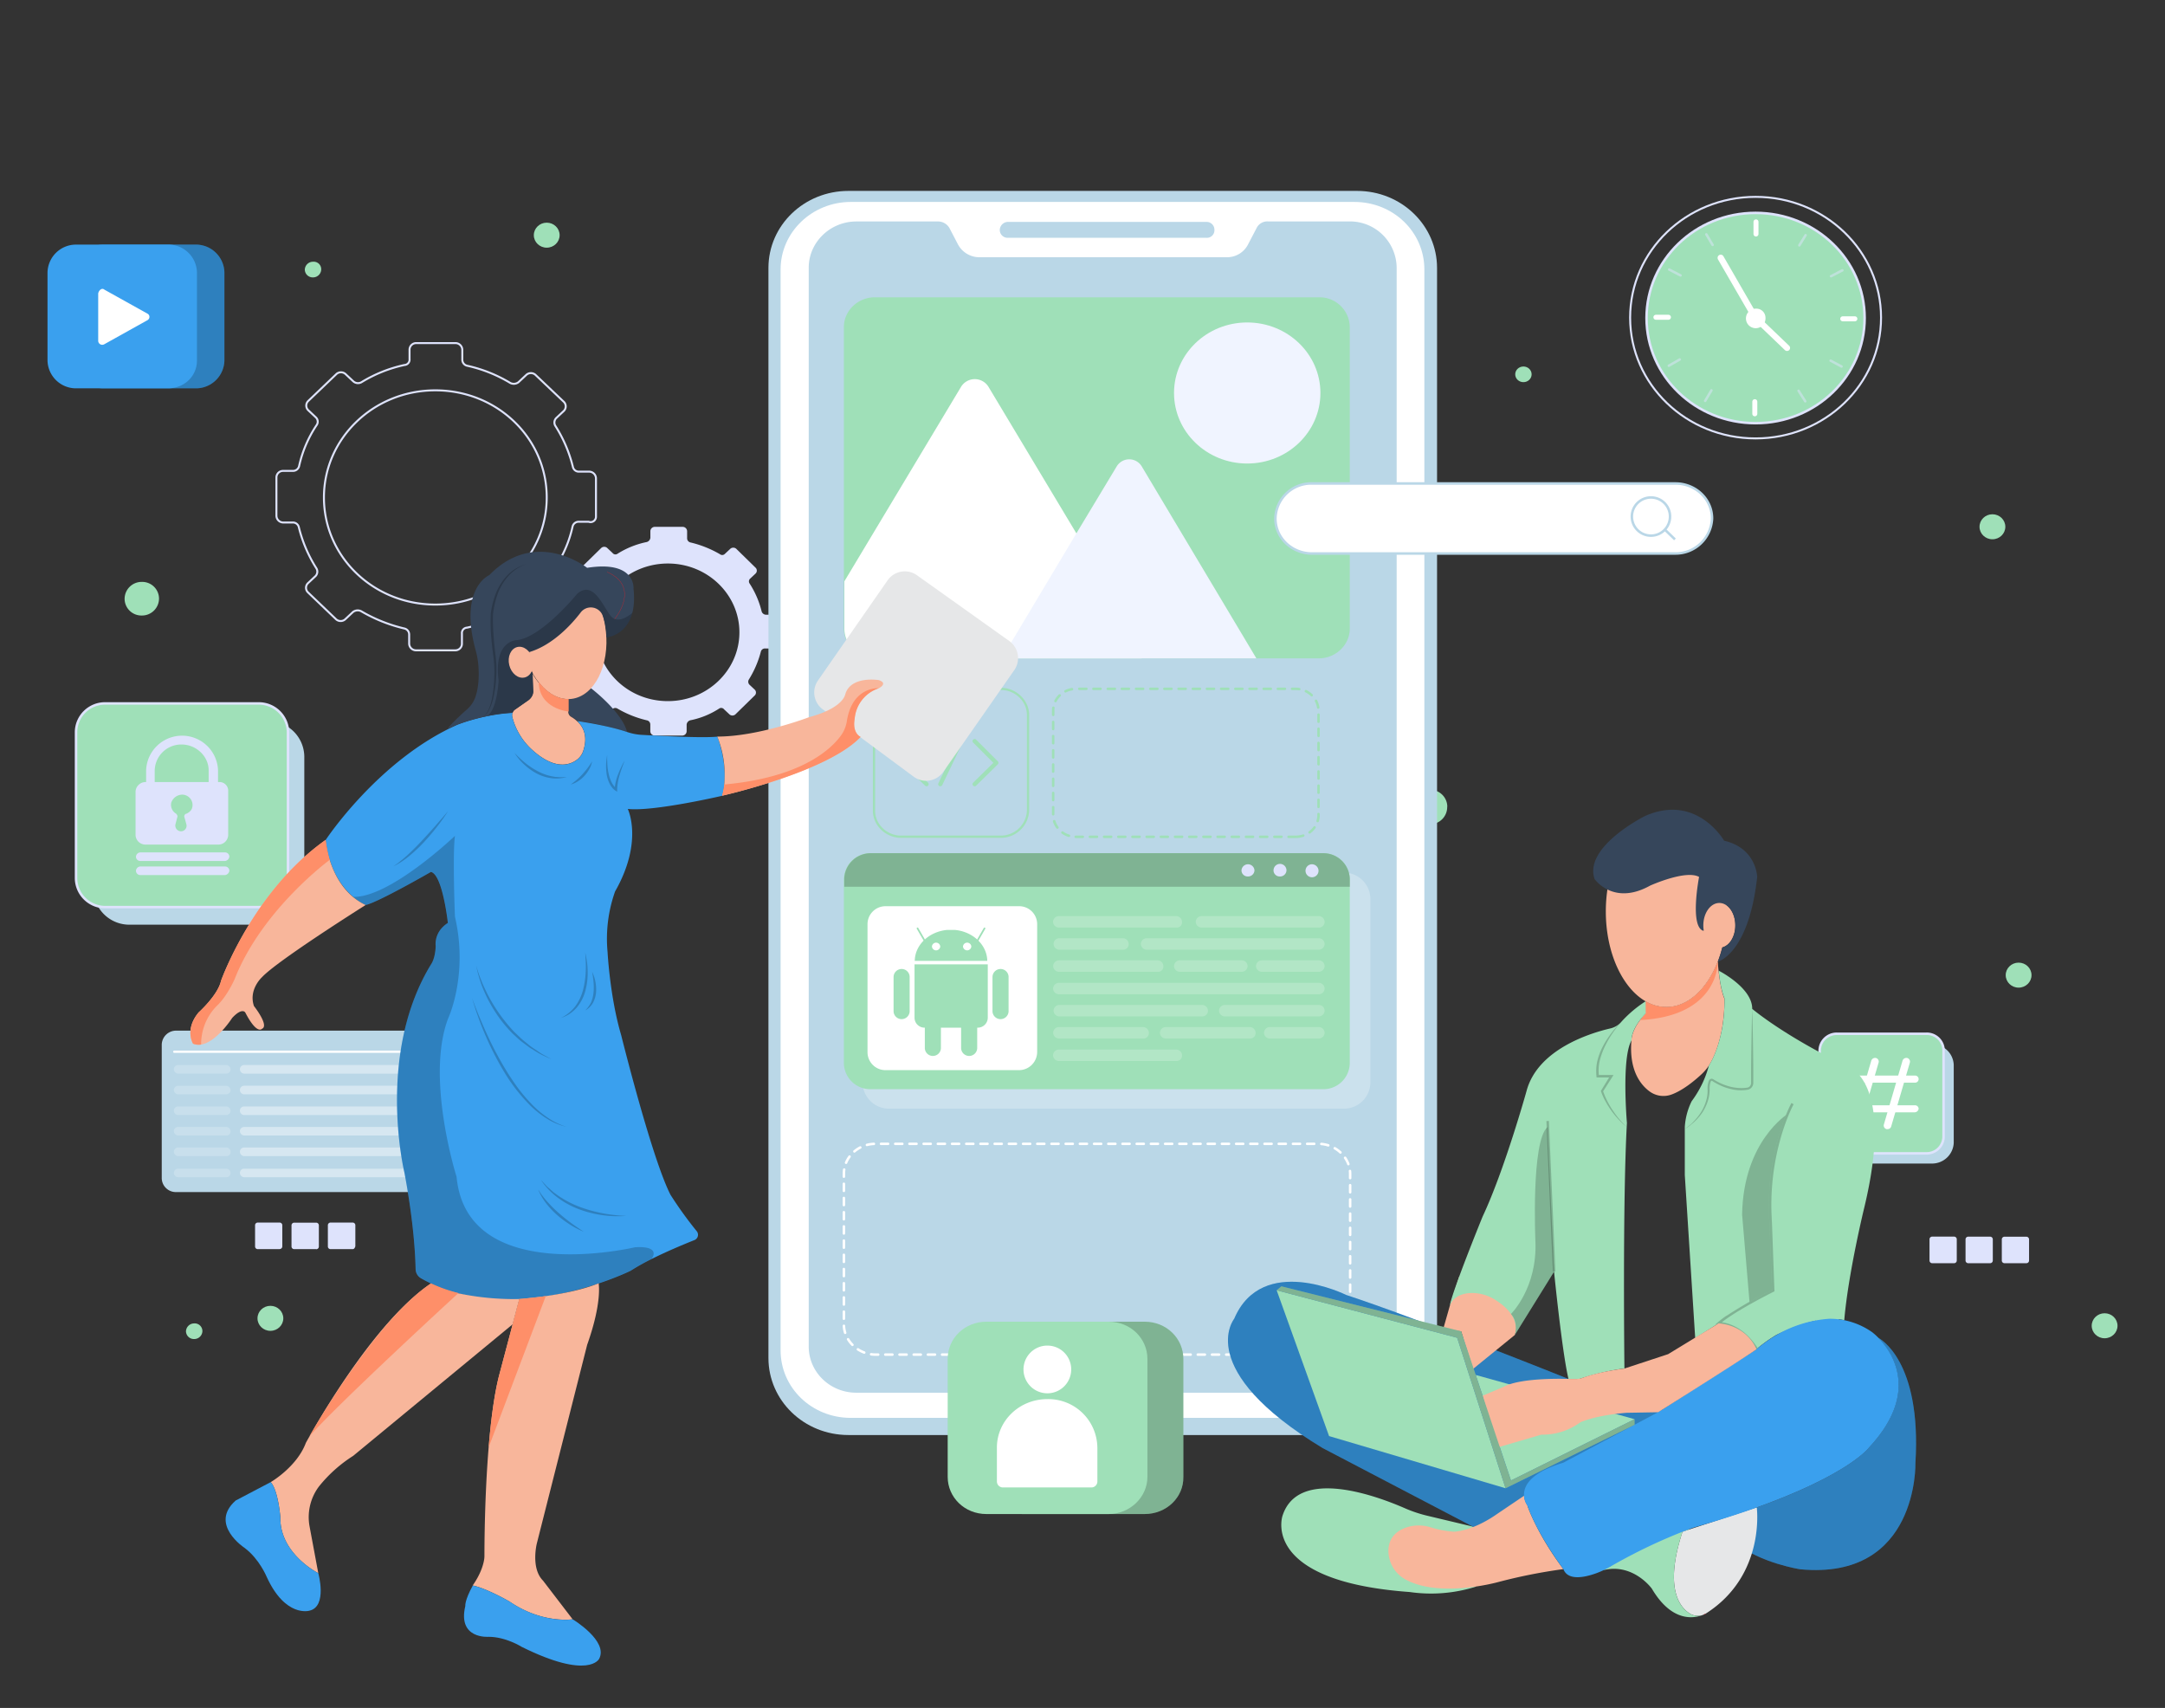 <svg id="b69d7b17-06cc-4f09-8815-a54864b33672" data-name="ff74957b-9f2b-4f65-b3d5-5f3220fbfc2f" xmlns="http://www.w3.org/2000/svg" width="865.76" height="682.89" viewBox="0 0 865.76 682.89"><rect x="0" y="0" width="865.76" height="682.89" fill="#333333" stroke="none"/><path d="M238.32,206.4V191.24a2.74,2.74,0,0,0-2.65-2.66H231.6a2.41,2.41,0,0,1-2.5-1.87,55.18,55.18,0,0,0-7-16.41,2.55,2.55,0,0,1,.31-3.13l3-2.81a2.56,2.56,0,0,0,.13-3.62,1.59,1.59,0,0,0-.13-.13L214.25,150a2.72,2.72,0,0,0-3.85-.05l-.05.05-3,2.81a3.09,3.09,0,0,1-3.29.31,57.18,57.18,0,0,0-17.19-6.87,2.48,2.48,0,0,1-2-2.35v-4.06a2.74,2.74,0,0,0-2.66-2.66H166.43a2.64,2.64,0,0,0-2.66,2.62v3.79a2.14,2.14,0,0,1-1.94,2.34h-.06a55.27,55.27,0,0,0-17.19,6.87,2.8,2.8,0,0,1-3.28-.31l-3-2.81a2.73,2.73,0,0,0-3.86-.05l-.05.05-11.1,10.62a2.56,2.56,0,0,0-.13,3.62,1.59,1.59,0,0,0,.13.13l3,2.82a2.35,2.35,0,0,1,.31,3.12,48.06,48.06,0,0,0-7,16.41,2.5,2.5,0,0,1-2.5,1.88h-3.91a2.63,2.63,0,0,0-2.65,2.61v15.36a2.74,2.74,0,0,0,2.65,2.66H117a2.41,2.41,0,0,1,2.5,1.88,55.18,55.18,0,0,0,7,16.41,2.55,2.55,0,0,1-.31,3.12l-3,2.82a2.56,2.56,0,0,0-.13,3.62l.13.13,11.1,10.62a2.73,2.73,0,0,0,3.86,0l0,0,3-2.81a3.08,3.08,0,0,1,3.28-.31,62,62,0,0,0,17.19,6.88,2.47,2.47,0,0,1,2,2.34v3.75a2.74,2.74,0,0,0,2.66,2.66h15.78a2.63,2.63,0,0,0,2.66-2.6v-4.12a2.14,2.14,0,0,1,1.94-2.34h.06A55.27,55.27,0,0,0,204,244.09a2.84,2.84,0,0,1,3.29.31l3,2.81a2.72,2.72,0,0,0,3.85,0l.05,0,11.1-10.63a2.56,2.56,0,0,0,.13-3.62,1.59,1.59,0,0,0-.13-.13l-3-2.81a2.37,2.37,0,0,1-.31-3.13,48,48,0,0,0,7-16.41,2.49,2.49,0,0,1,2.5-1.87h3.91A2.16,2.16,0,0,0,238.32,206.4Zm-64.23,35.32c-24.7,0-44.55-19.07-44.55-42.82,0-23.6,19.85-42.83,44.55-42.83s44.54,19.07,44.54,42.83S198.78,241.72,174.09,241.72Z" fill="none" stroke="#dee3fc" stroke-miterlimit="10" stroke-width="0.79"/><path d="M310.84,257.82V247.5a1.76,1.76,0,0,0-1.81-1.71h-2.72a1.9,1.9,0,0,1-1.72-1.26,36.41,36.41,0,0,0-4.85-11.25,1.5,1.5,0,0,1,.32-2l2-1.88a1.63,1.63,0,0,0,.2-2.3l-.2-.2-7.5-7.34a1.8,1.8,0,0,0-2.54-.12l-.12.12-2,1.87a1.47,1.47,0,0,1-2,.16,43.18,43.18,0,0,0-11.73-4.69,1.7,1.7,0,0,1-1.4-1.72v-2.81a1.77,1.77,0,0,0-1.82-1.72h-11a1.77,1.77,0,0,0-1.87,1.67V215a2,2,0,0,1-1.41,1.71,35,35,0,0,0-11.72,4.69,1.44,1.44,0,0,1-2-.31l-2-1.87a1.78,1.78,0,0,0-2.51-.14,1.85,1.85,0,0,0-.14.14l-7.5,7.34a1.61,1.61,0,0,0-.24,2.26,1.36,1.36,0,0,0,.24.24l2,1.88a1.7,1.7,0,0,1,.31,2,40.1,40.1,0,0,0-4.84,11.25,1.69,1.69,0,0,1-1.72,1.25h-2.66A1.77,1.77,0,0,0,224,247.1v10.38a1.77,1.77,0,0,0,1.82,1.72h2.72a1.88,1.88,0,0,1,1.72,1.25A36,36,0,0,0,235,271.73a1.48,1.48,0,0,1-.31,2l-2,1.88a1.61,1.61,0,0,0-.24,2.26,1.36,1.36,0,0,0,.24.24l7.5,7.34a1.79,1.79,0,0,0,2.53.12l.12-.12,2-1.87a1.68,1.68,0,0,1,2-.31,42.53,42.53,0,0,0,11.8,4.73,1.71,1.71,0,0,1,1.41,1.72v2.66a1.77,1.77,0,0,0,1.82,1.72h10.84a1.77,1.77,0,0,0,1.87-1.67V289.7A2,2,0,0,1,276,288a33,33,0,0,0,11.56-4.68,1.46,1.46,0,0,1,2,.31l2,1.87a1.79,1.79,0,0,0,2.53.12l.12-.12,7.51-7.34a1.63,1.63,0,0,0,.2-2.3l-.2-.2-2-1.88a1.7,1.7,0,0,1-.31-2,40.26,40.26,0,0,0,4.85-11.25,1.67,1.67,0,0,1,1.72-1.25h2.65C310.06,259.7,310.84,258.91,310.84,257.82Zm-43.76,22.51c-15.94,0-28.6-12.35-28.6-27.51s12.81-27.51,28.6-27.51,28.6,12.35,28.6,27.51-12.81,27.51-28.6,27.51Z" fill="#dee3fc"/><ellipse cx="108.13" cy="527.11" rx="5.16" ry="5" fill="#9fe0b8"/><ellipse cx="807.22" cy="389.89" rx="5.16" ry="5" fill="#9fe0b8"/><ellipse cx="796.75" cy="210.62" rx="5.16" ry="5" fill="#9fe0b8"/><ellipse cx="609.2" cy="149.67" rx="3.28" ry="3.13" fill="#9fe0b8"/><path d="M128.45,107.78a3.27,3.27,0,0,1-3.28,3.13,3.17,3.17,0,0,1-3.28-3.06v-.07a3.27,3.27,0,0,1,3.28-3.13,3,3,0,0,1,3.27,2.7A3.12,3.12,0,0,1,128.45,107.78Z" fill="#9fe0b8"/><path d="M201.12,301.74a3.27,3.27,0,0,1-3.28,3.12,3.17,3.17,0,0,1-3.28-3.06v-.06a3.27,3.27,0,0,1,3.28-3.13,3.17,3.17,0,0,1,3.28,3.06Z" fill="#a4afff"/><path d="M80.94,532.27a3.27,3.27,0,0,1-3.29,3.12,3.17,3.17,0,0,1-3.28-3.06v-.06a3.29,3.29,0,0,1,3.28-3.13A3.07,3.07,0,0,1,80.93,532,2.44,2.44,0,0,1,80.94,532.27Z" fill="#9fe0b8"/><ellipse cx="730.8" cy="530.08" rx="5.16" ry="5" fill="#9fe0b8"/><ellipse cx="841.61" cy="530.08" rx="5.16" ry="5" fill="#9fe0b8"/><ellipse cx="218.63" cy="94.03" rx="5.16" ry="5" fill="#9fe0b8"/><path d="M578.72,322.52a6.88,6.88,0,1,1-7-6.72h.17a6.79,6.79,0,0,1,6.87,6.71Z" fill="#9fe0b8"/><path d="M63.59,239.38a6.81,6.81,0,0,1-6.88,6.72,6.72,6.72,0,0,1-6.88-6.54v-.18a6.81,6.81,0,0,1,6.88-6.72,6.72,6.72,0,0,1,6.88,6.54Z" fill="#9fe0b8"/><path d="M43.9,139H35.14A1.07,1.07,0,0,1,34.05,138V129.5a1.07,1.07,0,0,1,1.05-1.09h8.8a1.07,1.07,0,0,1,1.1,1v8.49A1.07,1.07,0,0,1,43.92,139Z" fill="#fff"/><path d="M58.43,139H49.68a1.07,1.07,0,0,1-1.1-1V129.5a1.07,1.07,0,0,1,1.05-1.09h8.8a1.05,1.05,0,0,1,1.09,1v8.5A1.05,1.05,0,0,1,58.46,139Z" fill="#fff"/><path d="M73,139H64.21A1.07,1.07,0,0,1,63.12,138V129.5a1.07,1.07,0,0,1,1.05-1.09H73a1.07,1.07,0,0,1,1.09,1.05v8.48A1.07,1.07,0,0,1,73,139Z" fill="#fff"/><path d="M781.43,505.07h-8.75a1.07,1.07,0,0,1-1.09-1.05v-8.48a1.07,1.07,0,0,1,1-1.1h8.8a1.07,1.07,0,0,1,1.1,1V504a1.07,1.07,0,0,1-1.07,1.07Z" fill="#dee3fc"/><path d="M795.81,505.07h-8.75A1.07,1.07,0,0,1,786,504v-8.44a1.07,1.07,0,0,1,1-1.1h8.8a1.07,1.07,0,0,1,1.1,1V504a1.07,1.07,0,0,1-1.07,1.07Z" fill="#dee3fc"/><path d="M810.35,505.07H801.6a1.07,1.07,0,0,1-1.1-1v-8.49a1.07,1.07,0,0,1,1-1.1h8.81a1.07,1.07,0,0,1,1.09,1.05V504a1.07,1.07,0,0,1-1.07,1.07Z" fill="#dee3fc"/><path d="M111.88,499.45h-8.75A1.07,1.07,0,0,1,102,498.4v-8.49a1.07,1.07,0,0,1,1-1.09h8.79a1.07,1.07,0,0,1,1.1,1v8.49a1.07,1.07,0,0,1-1,1.1Z" fill="#dee3fc"/><path d="M126.42,499.45h-8.75a1.07,1.07,0,0,1-1.1-1v-8.5a1.07,1.07,0,0,1,1.05-1.09h8.8a1.07,1.07,0,0,1,1.09,1.05v8.48a1.07,1.07,0,0,1-1,1.1Z" fill="#dee3fc"/><path d="M141,499.45h-8.8a1.07,1.07,0,0,1-1.09-1.05v-8.49a1.07,1.07,0,0,1,1-1.09H141a1.07,1.07,0,0,1,1.1,1v8.49C141.89,499,141.58,499.45,141,499.45Z" fill="#dee3fc"/><path d="M180.34,476.63H70.47a5.64,5.64,0,0,1-5.79-5.49V417.71a5.73,5.73,0,0,1,5.79-5.63H180.34a5.64,5.64,0,0,1,5.78,5.5V471a5.63,5.63,0,0,1-5.65,5.63Z" fill="#bad7e7"/><line x1="69.68" y1="420.52" x2="180.96" y2="420.52" fill="none" stroke="#fff" stroke-linecap="round" stroke-miterlimit="10" stroke-width="0.9"/><ellipse cx="177.99" cy="415.99" rx="1.41" ry="1.25" fill="#fff"/><ellipse cx="171.12" cy="415.99" rx="1.41" ry="1.25" fill="#fff"/><ellipse cx="163.93" cy="415.99" rx="1.41" ry="1.25" fill="#fff"/><g opacity="0.2"><path d="M90.47,429.27H71.4a1.77,1.77,0,0,1-1.87-1.67v-.05h0a1.69,1.69,0,0,1,1.65-1.73H90.31a1.77,1.77,0,0,1,1.88,1.66v.06h0a1.64,1.64,0,0,1-1.56,1.72Z" fill="#fff"/><path d="M90.47,437.55H71.4a1.77,1.77,0,0,1-1.87-1.67v0h0a1.68,1.68,0,0,1,1.63-1.73H90.31a1.77,1.77,0,0,1,1.88,1.66v.06h0C92.35,436.62,91.41,437.55,90.47,437.55Z" fill="#fff"/><path d="M90.47,445.84H71.4a1.77,1.77,0,0,1-1.87-1.67v-.05h0a1.68,1.68,0,0,1,1.63-1.73H90.31a1.77,1.77,0,0,1,1.88,1.66v.06h0C92.35,444.9,91.41,445.84,90.47,445.84Z" fill="#fff"/><path d="M90.47,454H71.4a1.78,1.78,0,0,1-1.87-1.69v0h0a1.68,1.68,0,0,1,1.63-1.73H90.31a1.77,1.77,0,0,1,1.88,1.66v.06h0A1.56,1.56,0,0,1,90.81,454Z" fill="#fff"/><path d="M90.47,462.25H71.4a1.77,1.77,0,0,1-1.87-1.67v-.05h0a1.69,1.69,0,0,1,1.65-1.73H90.31a1.77,1.77,0,0,1,1.88,1.66v.06h0a1.56,1.56,0,0,1-1.38,1.72Z" fill="#fff"/><path d="M90.47,470.69H71.4A1.77,1.77,0,0,1,69.53,469v0h0a1.69,1.69,0,0,1,1.65-1.73H90.31a1.77,1.77,0,0,1,1.88,1.66V469h0a1.64,1.64,0,0,1-1.59,1.69Z" fill="#fff"/></g><g opacity="0.4"><path d="M179.09,429.27H97.82a1.77,1.77,0,0,1-1.88-1.66v-.06h0a1.69,1.69,0,0,1,1.65-1.73h81.5A1.77,1.77,0,0,1,181,427.5v.05h0a1.77,1.77,0,0,1-1.82,1.72Z" fill="#fff"/><path d="M179.09,437.55H97.82a1.77,1.77,0,0,1-1.88-1.66v-.05h0a1.68,1.68,0,0,1,1.63-1.73h81.52a1.77,1.77,0,0,1,1.87,1.67v0h0A1.87,1.87,0,0,1,179.09,437.55Z" fill="#fff"/><path d="M179.09,445.84H97.82a1.77,1.77,0,0,1-1.88-1.66v-.06h0a1.68,1.68,0,0,1,1.63-1.73h81.52a1.77,1.77,0,0,1,1.87,1.67v.05h0A1.87,1.87,0,0,1,179.09,445.84Z" fill="#fff"/><path d="M179.09,454H97.82a1.78,1.78,0,0,1-1.88-1.68v0h0a1.68,1.68,0,0,1,1.63-1.73h81.52a1.77,1.77,0,0,1,1.87,1.67v0h0a1.69,1.69,0,0,1-1.65,1.73Z" fill="#fff"/><path d="M179.09,462.25H97.82a1.77,1.77,0,0,1-1.88-1.66v-.06h0a1.69,1.69,0,0,1,1.65-1.73h81.5a1.77,1.77,0,0,1,1.87,1.67v0h0a1.69,1.69,0,0,1-1.65,1.73Z" fill="#fff"/><path d="M179.09,470.69H97.82A1.77,1.77,0,0,1,95.94,469v0h0a1.69,1.69,0,0,1,1.65-1.73h81.5a1.76,1.76,0,0,1,1.9,1.62.38.38,0,0,1,0,.1h0a1.76,1.76,0,0,1-1.84,1.69Z" fill="#fff"/></g><ellipse cx="702.04" cy="127" rx="50.17" ry="48.29" fill="none" stroke="#dee3fc" stroke-miterlimit="10" stroke-width="0.79"/><ellipse cx="702.04" cy="127.16" rx="43.61" ry="42.04" fill="#9fe0b8" stroke="#dee3fc" stroke-miterlimit="10"/><path d="M706,127.16a3.91,3.91,0,1,1-4.07-3.75h.16a3.65,3.65,0,0,1,3.9,3.38C706,126.91,706,127,706,127.16Z" fill="#fff"/><path d="M701.57,126.38h0a1.25,1.25,0,0,1-1.72-.47h0L687,103.72a1.3,1.3,0,0,1,.47-1.72h0a1.25,1.25,0,0,1,1.71.45v0L702,124.66C702.35,125.44,702.2,126.07,701.57,126.38Z" fill="#fff"/><path d="M702.66,127.63h0a1.23,1.23,0,0,1,1.72,0l11.1,10.63a1.23,1.23,0,0,1,0,1.72h0a1.24,1.24,0,0,1-1.72,0l-11.1-10.63A1.24,1.24,0,0,1,702.66,127.63Z" fill="#fff"/><line x1="702.2" y1="93.56" x2="702.2" y2="88.71" fill="none" stroke="#fff" stroke-linecap="round" stroke-miterlimit="10" stroke-width="2"/><line x1="736.89" y1="127.47" x2="741.74" y2="127.47" fill="none" stroke="#fff" stroke-linecap="round" stroke-miterlimit="10" stroke-width="2"/><line x1="701.73" y1="160.61" x2="701.73" y2="165.45" fill="none" stroke="#fff" stroke-linecap="round" stroke-miterlimit="10" stroke-width="2"/><line x1="667.19" y1="126.85" x2="662.18" y2="126.85" fill="none" stroke="#fff" stroke-linecap="round" stroke-miterlimit="10" stroke-width="2"/><g opacity="0.5"><line x1="684.85" y1="97.93" x2="682.35" y2="93.71" fill="none" stroke="#dee3fc" stroke-linecap="round" stroke-miterlimit="10"/><line x1="732.2" y1="110.44" x2="736.74" y2="108.09" fill="none" stroke="#dee3fc" stroke-linecap="round" stroke-miterlimit="10"/><line x1="719.23" y1="156.23" x2="721.89" y2="160.45" fill="none" stroke="#dee3fc" stroke-linecap="round" stroke-miterlimit="10"/><line x1="671.72" y1="143.73" x2="667.34" y2="146.23" fill="none" stroke="#dee3fc" stroke-linecap="round" stroke-miterlimit="10"/></g><g opacity="0.5"><line x1="672.03" y1="110.12" x2="667.5" y2="107.78" fill="none" stroke="#dee3fc" stroke-linecap="round" stroke-miterlimit="10"/><line x1="719.54" y1="98.09" x2="722.04" y2="94.03" fill="none" stroke="#dee3fc" stroke-linecap="round" stroke-miterlimit="10"/><line x1="732.05" y1="144.2" x2="736.42" y2="146.54" fill="none" stroke="#dee3fc" stroke-linecap="round" stroke-miterlimit="10"/><line x1="684.38" y1="156.07" x2="681.88" y2="160.29" fill="none" stroke="#dee3fc" stroke-linecap="round" stroke-miterlimit="10"/></g><path d="M106.88,369.72H52a14.39,14.39,0,0,1-14.67-14.09V302.5A14.48,14.48,0,0,1,52,288.3h55a14.39,14.39,0,0,1,14.69,14.07v53.15A14.62,14.62,0,0,1,106.88,369.72Z" fill="#bad7e7"/><path d="M103.29,362.69h-61a11.69,11.69,0,0,1-11.88-11.41V292.67a11.58,11.58,0,0,1,11.74-11.41h61.14a11.68,11.68,0,0,1,11.87,11.41v58.61A11.68,11.68,0,0,1,103.29,362.69Z" fill="#9fe0b8" stroke="#dee3fc" stroke-miterlimit="10"/><path d="M87.66,312.68h-.47V308a14.39,14.39,0,0,0-28.76,0v4.69h-.31a4,4,0,0,0-3.91,3.75v17.5a3.94,3.94,0,0,0,3.91,3.75H87.34a3.94,3.94,0,0,0,3.91-3.75v-17.5a3.48,3.48,0,0,0-3.19-3.75ZM61.87,308a10.61,10.61,0,0,1,10.78-10.32c5.79,0,10.79,4.69,10.79,10.32v4.69H61.87Z" fill="#dee3fc"/><path d="M77.5,321.74a4.65,4.65,0,0,0-4.79-4.51A5.19,5.19,0,0,0,68,320.81a4.56,4.56,0,0,0,2,4.84,1.11,1.11,0,0,1,.47.78l-.79,3a2.78,2.78,0,0,0,2.06,3.36,2.47,2.47,0,0,0,.6.08,2.72,2.72,0,0,0,2.77-2.67,3.09,3.09,0,0,0-.11-.8l-.78-2.81a.58.58,0,0,1,.36-.75l.11,0C76.72,324.87,77.5,323.62,77.5,321.74Z" fill="#9fe0b8" stroke="#dee3fc" stroke-miterlimit="10"/><path d="M90,344.25H56.09a1.73,1.73,0,0,1-1.72-1.72h0a1.85,1.85,0,0,1,1.72-1.72H90a1.73,1.73,0,0,1,1.72,1.72h0A2,2,0,0,1,90,344.25Z" fill="#dee3fc"/><path d="M90,349.88H56.09a1.73,1.73,0,0,1-1.72-1.72h0a1.85,1.85,0,0,1,1.72-1.72H90a1.73,1.73,0,0,1,1.72,1.72h0A2,2,0,0,1,90,349.88Z" fill="#dee3fc"/><path d="M772.53,465.22H740.17a8.55,8.55,0,0,1-8.75-8.29v-31.1a8.45,8.45,0,0,1,8.61-8.28h32.5a8.55,8.55,0,0,1,8.75,8.28v31.1A8.66,8.66,0,0,1,772.53,465.22Z" fill="#bad7e7"/><path d="M770.34,461.15H734.55a6.7,6.7,0,0,1-6.88-6.52V420.05a6.81,6.81,0,0,1,6.88-6.72h35.79a6.71,6.71,0,0,1,6.87,6.53v34.73A6.76,6.76,0,0,1,770.34,461.15Z" fill="#9fe0b8" stroke="#dee3fc" stroke-miterlimit="10"/><path d="M742.36,451.46h-.47a1.5,1.5,0,0,1-1.09-1.71l7.5-25.64a1.61,1.61,0,0,1,1.88-1.09,1.52,1.52,0,0,1,1.09,1.72l-7.5,25.63A1.49,1.49,0,0,1,742.36,451.46Z" fill="#fff"/><path d="M754.87,451.46h-.47a1.52,1.52,0,0,1-1.1-1.71l7.5-25.64a1.61,1.61,0,0,1,1.88-1.09,1.52,1.52,0,0,1,1.09,1.72l-7.5,25.63A1.48,1.48,0,0,1,754.87,451.46Z" fill="#fff"/><path d="M765.65,432.87H738.92a1.42,1.42,0,1,1-.34-2.82h27.07a1.42,1.42,0,1,1,.34,2.82Z" fill="#fff"/><path d="M765.65,444.74H738.92a1.41,1.41,0,0,1-.24-2.81h27a1.44,1.44,0,0,1,1.56,1.31v.1A1.65,1.65,0,0,1,765.65,444.74Z" fill="#fff"/><path d="M236.34,275.18s12.34,9.38,14.41,17.45c0,0-11.44-3.5-19.94-4.37a8.23,8.23,0,0,0-2.22-1.62,2.39,2.39,0,0,1-1.21-2.11v-5" fill="#36465b"/><path d="M542.66,573.77H339.29c-17.84,0-32-13.87-32-30.79V107.13c0-17.08,14.33-30.8,32-30.8H542.66c17.83,0,32,13.88,32,30.8V542.82C574.82,560.05,560.19,573.77,542.66,573.77Z" fill="#bad7e7"/><path d="M541.59,566.91H340.2c-15.55,0-28.05-12-28.05-27V107.74c0-14.94,12.66-27,28.05-27H541.59c15.55,0,28,12,28,27v432C569.79,554.56,557.14,566.91,541.59,566.91Z" fill="#fff"/><path d="M558.51,107V538.4c0,10.07-8.54,18.45-19.06,18.45h-197c-10.52,0-19.05-8.23-19.05-18.45V107c0-10.07,8.53-18.45,19.05-18.45h32.78a5.27,5.27,0,0,1,4.42,2.59l3.5,6.71a9.7,9.7,0,0,0,8.54,5h98.79a9.41,9.41,0,0,0,8.54-5l3.5-6.71A4.76,4.76,0,0,1,507,88.53h32.78A18.69,18.69,0,0,1,558.51,107Z" fill="#bad7e7"/><path d="M527.26,541.61H350.11c-6.86,0-12.65-5.49-12.65-12.05V469.34c0-6.7,5.64-12,12.65-12H527.26c6.86,0,12.65,5.49,12.65,12v60.22A12.49,12.49,0,0,1,527.26,541.61Z" fill="none" stroke="#fff" stroke-linecap="round" stroke-linejoin="round" stroke-dasharray="2.84"/><path d="M589.36,610.47,570.6,606a52.79,52.79,0,0,1-8.74-2.93c-11-4.81-42.69-16.71-49,3,0,0-9.06,26.15,50.87,30.47a59.78,59.78,0,0,0,26.44-2.13Z" fill="#9fe0b8"/><path d="M627.21,551.34s-61.4-24.62-88.9-33.58c0,0-33.58-16.79-44.77,9.52,0,0-16.47,20.31,35.32,51.67l64,33.47,63.43-35.82,14.62-10.39Z" fill="#3aa0ee"/><path d="M627.21,551.34s-61.4-24.62-88.9-33.58c0,0-33.58-16.79-44.77,9.52,0,0-16.47,20.31,35.32,51.67l64,33.47,63.43-35.82,14.62-10.39Z" opacity="0.2" style="isolation:isolate"/><path d="M694,616.9c10,8.12,25.9,10.55,25.9,10.55,47.33,4.48,46.06-42.53,46.06-42.53,2.51-41-14.37-49.79-14.87-50,5.47,5.63,16.87,21.77-3.68,43.85,0,0-8.62,12-52.47,26.6Z" fill="#3aa0ee"/><path d="M694,616.9c10,8.12,25.9,10.55,25.9,10.55,47.33,4.48,46.06-42.53,46.06-42.53,2.51-41-14.37-49.79-14.87-50,5.47,5.63,16.87,21.77-3.68,43.85,0,0-8.62,12-52.47,26.6Z" opacity="0.2" style="isolation:isolate"/><polygon points="605.78 533.75 589.08 547.33 584.3 532.3 577.02 531.75 579.67 522.45 583.53 510.39 598.19 510.39 608.21 525.47 605.78 533.75" fill="#f8b69b"/><path d="M482.44,95.08H403a3.13,3.13,0,0,1-3.2-3v-.16h0a3.33,3.33,0,0,1,3.2-3.2h79.43a3.13,3.13,0,0,1,3.2,3v.16h0a3,3,0,0,1-2.79,3.2A2.67,2.67,0,0,1,482.44,95.08Z" fill="#bad7e7"/><path d="M518.11,335.08h-2.84a.5.5,0,0,1,0-1h3.1a9.44,9.44,0,0,0,2.64-.46.5.5,0,0,1,.63.31.49.49,0,0,1-.3.62h0a10,10,0,0,1-2.92.52h-.29Zm-5.67,0H509.6a.5.5,0,0,1,0-1h2.84a.5.5,0,0,1,0,1Zm-5.68,0h-2.83a.5.5,0,0,1,0-1h2.83a.5.5,0,0,1,0,1Zm-5.67,0h-2.84a.5.5,0,0,1,0-1h2.84a.5.5,0,0,1,0,1Zm-5.68,0h-2.83a.5.5,0,0,1,0-1h2.83a.5.5,0,0,1,0,1Zm-5.67,0H486.9a.5.5,0,0,1,0-1h2.84a.5.5,0,0,1,0,1Zm-5.67,0h-2.84a.5.5,0,0,1,0-1h2.84a.5.5,0,0,1,0,1Zm-5.68,0h-2.83a.5.5,0,0,1,0-1h2.83a.5.5,0,0,1,0,1Zm-5.67,0h-2.84a.5.5,0,0,1,0-1h2.84a.5.5,0,0,1,0,1Zm-5.68,0h-2.83a.5.5,0,0,1,0-1H467a.5.5,0,0,1,0,1Zm-5.67,0h-2.84a.5.5,0,0,1,0-1h2.84a.5.5,0,0,1,0,1Zm-5.67,0h-2.84a.5.5,0,0,1,0-1h2.84a.5.5,0,0,1,0,1Zm-5.68,0h-2.83a.5.5,0,0,1,0-1H450a.5.5,0,0,1,0,1Zm-5.67,0h-2.84a.5.5,0,0,1,0-1h2.84a.5.5,0,0,1,0,1Zm-5.67,0h-2.84a.5.5,0,0,1,0-1h2.84a.5.5,0,0,1,0,1Zm-5.68,0h-2.84a.5.5,0,0,1-.5-.5h0a.52.52,0,0,1,.51-.49H433a.5.5,0,0,1,0,1Zm-5.62-.46h-.16a9.78,9.78,0,0,1-2.66-1.34.51.51,0,0,1-.11-.7.5.5,0,0,1,.69-.11,8.94,8.94,0,0,0,2.39,1.2.49.49,0,0,1,.42.57.5.5,0,0,1-.57.43h0Zm96.3-1.32a.49.49,0,0,1-.4-.21.5.5,0,0,1,.11-.69,8.43,8.43,0,0,0,1.88-1.89.51.51,0,0,1,.7-.11.5.5,0,0,1,.11.69,9.6,9.6,0,0,1-2.1,2.12.53.53,0,0,1-.3.09Zm-100.85-1.93a.52.52,0,0,1-.4-.2,8.84,8.84,0,0,1-1.37-2.66.5.5,0,1,1,1-.3,8,8,0,0,0,1.21,2.36.5.5,0,0,1-.1.7h0a.47.47,0,0,1-.3.1Zm104.09-2.6h-.14a.49.49,0,0,1-.34-.62h0a8.09,8.09,0,0,0,.32-2.24v-.43a.5.5,0,0,1,.5-.5.52.52,0,0,1,.5.5v.43a9,9,0,0,1-.36,2.52.51.51,0,0,1-.48.34Zm-105.77-2.71a.5.5,0,0,1-.5-.5v-2.83a.5.5,0,0,1,1,0v2.83a.5.5,0,0,1-.5.5Zm106.11-2.93a.5.5,0,0,1-.5-.5v-2.84a.5.5,0,1,1,1,0v2.84a.52.52,0,0,1-.5.5Zm-106.11-2.74a.5.5,0,0,1-.5-.5v-2.84a.52.52,0,0,1,.5-.5.5.5,0,0,1,.5.5v2.84a.5.5,0,0,1-.5.5Zm106.11-2.94a.5.5,0,0,1-.5-.5v-2.83a.5.5,0,0,1,1,0V317a.5.5,0,0,1-.5.45Zm-106.11-2.73a.52.52,0,0,1-.5-.5v-2.84a.5.5,0,0,1,1,0v2.84a.5.5,0,0,1-.5.5Zm106.11-2.94a.5.5,0,0,1-.5-.5v-2.84a.5.5,0,0,1,.5-.5.52.52,0,0,1,.5.5v2.84a.5.5,0,0,1-.5.5ZM421.15,309a.5.5,0,0,1-.5-.5v-2.83a.5.5,0,1,1,1,0v2.83A.5.5,0,0,1,421.15,309Zm106.11-2.93a.5.5,0,0,1-.5-.5v-2.84a.5.5,0,0,1,1,0v2.84a.51.51,0,0,1-.48.54h0Zm-106.11-2.74a.52.52,0,0,1-.5-.5V300a.5.5,0,0,1,1,0v2.84a.5.5,0,0,1-.47.53h0Zm106.11-2.94a.5.5,0,0,1-.5-.5v-2.84a.5.5,0,0,1,.5-.5.52.52,0,0,1,.5.5v2.84a.5.5,0,0,1-.46.54h0Zm-106.11-2.74a.5.5,0,0,1-.5-.5v-2.83a.5.5,0,0,1,1,0v2.83a.5.5,0,0,1-.46.54h0Zm106.11-2.93a.5.5,0,0,1-.5-.5v-2.84a.5.5,0,0,1,1,0v2.84a.51.51,0,0,1-.48.54h0ZM421.15,292a.5.5,0,0,1-.5-.5v-2.84a.52.52,0,0,1,.5-.5.5.5,0,0,1,.5.5v2.84A.5.5,0,0,1,421.15,292Zm106.11-2.94a.5.5,0,0,1-.5-.5v-2.83a.5.5,0,0,1,1,0v2.83a.5.5,0,0,1-.48.52h0Zm-106.11-2.73a.52.52,0,0,1-.5-.5V284.1a9.2,9.2,0,0,1,.08-1.17.51.51,0,0,1,.57-.44.51.51,0,0,1,.43.57,8.4,8.4,0,0,0-.07,1v1.73a.51.51,0,0,1-.44.56h-.07Zm106-2.94a.51.51,0,0,1-.5-.42,7.73,7.73,0,0,0-.84-2.52.5.5,0,0,1,.89-.47,9,9,0,0,1,.94,2.84.51.51,0,0,1-.42.57h-.07Zm-105.08-2.58a.46.46,0,0,1-.23-.06.51.51,0,0,1-.21-.68,9.09,9.09,0,0,1,1.78-2.39.51.51,0,0,1,.71,0,.5.5,0,0,1,0,.71h0a8.15,8.15,0,0,0-1.6,2.14.5.5,0,0,1-.43.3Zm102.47-2.34a.48.48,0,0,1-.34-.14,9.29,9.29,0,0,0-2.2-1.52.5.5,0,0,1,.44-.9h0a9.86,9.86,0,0,1,2.45,1.7.5.5,0,0,1,0,.71A.48.48,0,0,1,524.54,278.47Zm-98.48-1.56a.5.5,0,0,1-.24-.94h0a9.68,9.68,0,0,1,2.83-.92.51.51,0,0,1,.16,1h0a8.78,8.78,0,0,0-2.54.82.52.52,0,0,1-.21.07Zm93.46-.89h-.07a10.24,10.24,0,0,0-1.36-.1h-1.4a.5.5,0,0,1,0-1h1.4a10.84,10.84,0,0,1,1.51.11.5.5,0,1,1-.08,1Zm-5.67-.11H511a.5.5,0,0,1,0-1h2.83a.5.5,0,0,1,0,1Zm-5.67,0h-2.84a.5.5,0,0,1,0-1h2.84a.5.5,0,0,1,0,1Zm-5.67,0h-2.84a.5.5,0,0,1,0-1h2.84a.5.5,0,0,1,0,1Zm-5.68,0H494a.5.5,0,0,1,0-1h2.84a.5.5,0,0,1,0,1Zm-5.67,0h-2.84a.5.5,0,0,1,0-1h2.84a.5.5,0,0,1,0,1Zm-5.68,0h-2.83a.5.5,0,0,1,0-1h2.83a.5.5,0,0,1,0,1Zm-5.67,0H477a.5.5,0,0,1,0-1h2.84a.5.5,0,0,1,0,1Zm-5.67,0H471.3a.5.5,0,0,1,0-1h2.84a.5.5,0,0,1,0,1Zm-5.68,0h-2.84a.5.5,0,0,1,0-1h2.84a.5.5,0,0,1,0,1Zm-5.67,0H460a.5.5,0,0,1,0-1h2.84a.5.5,0,0,1,0,1Zm-5.68,0H454.3a.5.5,0,0,1,0-1h2.83a.5.5,0,0,1,0,1Zm-5.67,0H448.6a.5.5,0,0,1,0-1h2.84a.5.5,0,0,1,0,1Zm-5.68,0H443a.5.5,0,0,1,0-1h2.83a.5.5,0,0,1,0,1Zm-5.67,0h-2.84a.5.5,0,0,1,0-1h2.84a.5.5,0,0,1,0,1Zm-5.67,0H431.6a.5.5,0,0,1,0-1h2.84a.5.5,0,0,1,0,1Z" fill="#9fe0b8"/><path d="M537.17,443.28H355.75a10.59,10.59,0,0,1-10.82-10.36h0V359.28a10.57,10.57,0,0,1,10.79-10.37H537.17A10.58,10.58,0,0,1,548,359.23v73.68a10.57,10.57,0,0,1-10.78,10.37Z" fill="#fff" opacity="0.25" style="isolation:isolate"/><path d="M539.76,351.5v73.63A10.57,10.57,0,0,1,529,435.5H348.28a10.58,10.58,0,0,1-10.82-10.34V351.5a10.58,10.58,0,0,1,10.8-10.36H528.94a10.58,10.58,0,0,1,10.82,10.33Z" fill="#9fe0b8"/><path d="M407.43,427.88h-53.2a7.19,7.19,0,0,1-7.32-7.06V369.49a7.19,7.19,0,0,1,7.22-7.16h53.3a7.19,7.19,0,0,1,7.32,7.06v51.32A7.29,7.29,0,0,1,407.43,427.88Z" fill="#fff"/><g opacity="0.2"><path d="M470.4,370.86h-47a2.34,2.34,0,0,1-2.29-2.28h0a2.35,2.35,0,0,1,2.29-2.29h47a2.35,2.35,0,0,1,2.28,2.29h0a2.08,2.08,0,0,1-1.86,2.28Z" fill="#fff"/><path d="M449.05,379.71H423.59a2.34,2.34,0,0,1-2.28-2.29h0a2.34,2.34,0,0,1,2.28-2.29h25.46a2.35,2.35,0,0,1,2.29,2.29h0a2.16,2.16,0,0,1-2,2.29A1.22,1.22,0,0,1,449.05,379.71Z" fill="#fff"/><path d="M527.41,379.71H458.5a2.34,2.34,0,0,1-2.28-2.29h0a2.34,2.34,0,0,1,2.28-2.29h68.91a2.35,2.35,0,0,1,2.29,2.29h0A2.35,2.35,0,0,1,527.41,379.71Z" fill="#fff"/><path d="M462.93,388.55H423.44a2.35,2.35,0,0,1-2.29-2.29h0a2.35,2.35,0,0,1,2.29-2.29h39.49a2.35,2.35,0,0,1,2.28,2.29h0a2.09,2.09,0,0,1-1.85,2.29Z" fill="#fff"/><path d="M496.62,388.55H471.77a2.35,2.35,0,0,1-2.29-2.29h0a2.35,2.35,0,0,1,2.29-2.29h24.85a2.34,2.34,0,0,1,2.28,2.29h0A2.34,2.34,0,0,1,496.62,388.55Z" fill="#fff"/><path d="M527.41,388.55H504.54a2.34,2.34,0,0,1-2.28-2.29h0a2.34,2.34,0,0,1,2.28-2.29h22.87a2.35,2.35,0,0,1,2.29,2.29h0A2.35,2.35,0,0,1,527.41,388.55Z" fill="#fff"/><path d="M527.41,397.54h-104a2.35,2.35,0,0,1-2.29-2.29h0a2.35,2.35,0,0,1,2.29-2.28h104a2.35,2.35,0,0,1,2.29,2.28h0A2.35,2.35,0,0,1,527.41,397.54Z" fill="#fff"/><path d="M480.76,406.38H423.59a2.33,2.33,0,0,1-2.28-2.28h0a2.34,2.34,0,0,1,2.28-2.29h57.17a2.35,2.35,0,0,1,2.29,2.29h0a2.24,2.24,0,0,1-2.2,2.28Z" fill="#fff"/><path d="M527.41,406.38H489.76a2.34,2.34,0,0,1-2.29-2.28h0a2.35,2.35,0,0,1,2.29-2.29h37.65a2.35,2.35,0,0,1,2.29,2.29h0A2.34,2.34,0,0,1,527.41,406.38Z" fill="#fff"/><path d="M457.13,415.23H423.44a2.35,2.35,0,0,1-2.29-2.29h0a2.35,2.35,0,0,1,2.29-2.29h33.69a2.35,2.35,0,0,1,2.29,2.29h0a2.16,2.16,0,0,1-2,2.29Z" fill="#fff"/><path d="M499.82,415.23H466.13a2.35,2.35,0,0,1-2.29-2.29h0a2.35,2.35,0,0,1,2.29-2.29h33.69a2.34,2.34,0,0,1,2.28,2.29h0a2.16,2.16,0,0,1-2,2.29Z" fill="#fff"/><path d="M527.41,415.23H507.74a2.35,2.35,0,0,1-2.28-2.29h0a2.35,2.35,0,0,1,2.28-2.29h19.67a2.35,2.35,0,0,1,2.29,2.29h0A2.35,2.35,0,0,1,527.41,415.23Z" fill="#fff"/><path d="M470.4,424.22h-47a2.35,2.35,0,0,1-2.29-2.29h0a2.34,2.34,0,0,1,2.29-2.28h47a2.33,2.33,0,0,1,2.28,2.28h0a2.16,2.16,0,0,1-2,2.29Z" fill="#fff"/><path d="M527.41,370.86H480.46a2.34,2.34,0,0,1-2.29-2.28h0a2.35,2.35,0,0,1,2.29-2.29h46.95a2.35,2.35,0,0,1,2.29,2.29h0a2.24,2.24,0,0,1-2.2,2.28Z" fill="#fff"/></g><path d="M539.76,351.5v3.05H337.61V351.5a10.58,10.58,0,0,1,10.79-10.36H529.09A10.54,10.54,0,0,1,539.76,351.5Z" fill="#9fe0b8"/><path d="M539.76,351.5v3.05H337.61V351.5a10.58,10.58,0,0,1,10.79-10.36H529.09A10.54,10.54,0,0,1,539.76,351.5Z" opacity="0.2" style="isolation:isolate"/><path d="M501.65,348a2.54,2.54,0,0,1-2.59,2.44,2.46,2.46,0,0,1-2.6-2.3V348a2.6,2.6,0,0,1,5.19,0Z" fill="#dee3fc"/><path d="M514.45,348a2.54,2.54,0,0,1-2.59,2.44,2.46,2.46,0,0,1-2.59-2.31V348a2.59,2.59,0,0,1,5.18,0Z" fill="#dee3fc"/><path d="M527.26,348a2.6,2.6,0,1,1-2.76-2.44h.17A2.65,2.65,0,0,1,527.26,348Z" fill="#dee3fc"/><path d="M400.27,335H360.33c-6.11,0-11.27-4.95-11.27-10.82V285.8A11.06,11.06,0,0,1,360.33,275h39.94c6.11,0,11.27,5,11.27,10.82v38.41A11.34,11.34,0,0,1,400.27,335Zm-39.94-59.15c-5.63,0-10.38,4.54-10.38,9.92v38.41c0,5.38,4.75,9.92,10.38,9.92h39.94a10.45,10.45,0,0,0,10.38-9.94V285.8c0-5.38-4.75-9.92-10.37-9.92Z" fill="#9fe0b8"/><path d="M370.54,314.38a.83.83,0,0,1-.58-.24l-8.84-8.53a.89.89,0,0,1-.26-.6.84.84,0,0,1,.25-.6l8.85-8.69a.83.83,0,0,1,1.17,1.19h0L362.9,305l8.22,7.94a.85.85,0,0,1-.58,1.44Z" fill="#9fe0b8"/><path d="M389.75,314.38a.86.86,0,0,1-.6-.25.85.85,0,0,1,0-1.18l8.09-7.95-8.09-8.09a.83.83,0,0,1,1.18-1.18h0l8.69,8.68a.84.84,0,0,1,.25.6.93.93,0,0,1-.25.59l-8.69,8.54A.84.84,0,0,1,389.75,314.38Z" fill="#9fe0b8"/><path d="M376,314.38a.9.9,0,0,1-.36-.08.84.84,0,0,1-.39-1.12L383.51,296a.82.82,0,0,1,1.1-.4h0a.85.85,0,0,1,.4,1.12l-8.24,17.22A.82.82,0,0,1,376,314.38Z" fill="#9fe0b8"/><path d="M539.76,130.76V251.34c0,6.56-5.64,11.89-12.35,11.89H349.81c-6.71,0-12.35-5.33-12.35-11.89V130.76c0-6.56,5.64-11.89,12.35-11.89H527.56A12.07,12.07,0,0,1,539.76,130.76Z" fill="#9fe0b8"/><ellipse cx="498.75" cy="157.13" rx="29.27" ry="28.2" fill="#f0f4ff"/><path d="M456.52,263.23H350c-6.71,0-12.35-5.33-12.35-11.89v-18.9l46.65-77.75a6.43,6.43,0,0,1,11,0l35.21,58.69,26,43.62A5.8,5.8,0,0,1,456.52,263.23Z" fill="#fff"/><path d="M502.41,263.23H400.57l29.88-50,16.16-26.83a5.84,5.84,0,0,1,9.91,0Z" fill="#f0f4ff"/><path d="M670,221.31H524.67c-7.93,0-14.64-6.1-14.64-14h0a14.32,14.32,0,0,1,14.63-14H670c7.93,0,14.63,6.1,14.63,14h0A14.61,14.61,0,0,1,670,221.31Z" fill="#fff" stroke="#bad7e7" stroke-miterlimit="10"/><path d="M667.82,206.22a7.63,7.63,0,1,1-7.93-7.31h.3A7.6,7.6,0,0,1,667.82,206.22Z" fill="none" stroke="#bad7e7" stroke-miterlimit="10"/><line x1="665.53" y1="211.55" x2="669.8" y2="215.67" fill="none" stroke="#bad7e7" stroke-miterlimit="10"/><path d="M373.05,402.15a3.23,3.23,0,0,1,3.21,3.22v13.79a3.22,3.22,0,0,1-6.43,0V405.37a3.22,3.22,0,0,1,3.22-3.22Z" fill="#9fe0b8"/><path d="M365.71,385.57a2.29,2.29,0,0,0,0,.37v20.9a4,4,0,0,0,4,4.05H391a4,4,0,0,0,4-4V385.57Z" fill="#9fe0b8"/><path d="M387.55,402.15a3.22,3.22,0,0,1,3.22,3.22h0v13.79a3.22,3.22,0,0,1-6.43,0V405.37A3.23,3.23,0,0,1,387.55,402.15Zm-27-14.72a3.21,3.21,0,0,1,3.21,3.21v13.8a3.22,3.22,0,0,1-6.43,0v-13.8A3.23,3.23,0,0,1,360.55,387.43Zm39.56,0a3.21,3.21,0,0,1,3.21,3.21v13.8a3.22,3.22,0,0,1-6.43,0v-13.8A3.23,3.23,0,0,1,400.11,387.43ZM365.8,384.2c.09-6.42,5.69-11.68,12.88-12.38h3.23c7.2.7,12.8,6,12.89,12.38Z" fill="#9fe0b8"/><path d="M370.31,377.42a.34.34,0,0,1-.29-.17l-3.4-5.88a.34.34,0,1,1,.59-.34l3.39,5.88a.32.32,0,0,1-.11.45h0A.34.34,0,0,1,370.31,377.42Zm20,0a.34.34,0,0,1-.17-.05.34.34,0,0,1-.13-.46l3.4-5.88a.34.34,0,0,1,.46-.12.33.33,0,0,1,.13.45h0l-3.39,5.88a.36.36,0,0,1-.31.17Z" fill="#9fe0b8"/><path d="M376,378.44a1.67,1.67,0,0,1-3.33,0h0a1.67,1.67,0,0,1,3.33,0Zm12.42,0a1.67,1.67,0,0,1-3.33,0h0a1.67,1.67,0,0,1,3.33,0Z" fill="#fff"/><ellipse cx="225.55" cy="253.92" rx="16.82" ry="25.69" transform="translate(-27.41 27.3) rotate(-6.53)" fill="#f8b69b"/><path d="M233.24,300.2a7.22,7.22,0,0,1-2.3,3.37c-2.78,2.22-9,4.76-18.58-4.18a26.57,26.57,0,0,1-7.49-12.68,2.75,2.75,0,0,1,.11-1.77v-.08a2.59,2.59,0,0,1,.73-1l1.11-.77.42-.3,4-2.8h0a4.26,4.26,0,0,0,1.88-3.15,4.51,4.51,0,0,0,0-.52v-.21l-.27-6.92s5.58,10.61,14.39,10.36v5a2.38,2.38,0,0,0,1.22,2.1,12,12,0,0,1,2.2,1.62h0C233.06,290.35,235.25,294.09,233.24,300.2Z" fill="#f8b69b"/><path d="M213.22,276.79a4.26,4.26,0,0,1-1.88,3.15A4.58,4.58,0,0,0,213.22,276.79Z" fill="#f8b69b"/><path d="M130.23,335.84c1.41,12.34,6.86,19.23,11,22.78a20,20,0,0,0,5,3.22c4.87-1,26.09-13.22,26.09-13.22C177,349.67,179.1,369,179.1,369c-5.74,3.66-4.87,9.22-4.87,9.22-.17,5-1.73,7.13-1.73,7.13-22.26,36.17-10.79,83.47-10.79,83.47,3.76,19.83,4.39,33.43,4.49,38.63a4.29,4.29,0,0,0,2.18,3.65c36.18,20.63,83.78-3,83.78-3a89.88,89.88,0,0,1,8.41-4.71c6.31-3.15,13.2-6,17.11-7.56a2.28,2.28,0,0,0,1.29-2.95,2.17,2.17,0,0,0-.4-.67,154.86,154.86,0,0,1-10.45-14.5C260.6,463,248.4,413.87,248.4,413.87c-4.51-15.21-5.44-33.22-5.44-33.22a56.61,56.61,0,0,1,3-24.21c11.46-20.09,5.08-33,5.08-33,10.32,1.13,37.72-5.25,37.72-5.25,3.19-11.07-1.89-23.65-1.89-23.65-6.48.6-23.53-.33-30.51-.74a21.85,21.85,0,0,1-5.6-1.13c-8.34-2.8-19.94-4.37-19.94-4.37,2.25,2.09,4.44,5.83,2.43,11.94a7.1,7.1,0,0,1-2.3,3.37c-2.77,2.22-9,4.76-18.57-4.19a26.44,26.44,0,0,1-7.5-12.67A2.86,2.86,0,0,1,205,285a77.54,77.54,0,0,0-22.06,4.75C151.36,303.77,130.23,335.84,130.23,335.84Z" fill="#3aa0ee"/><path d="M227.38,279.49v5s-11.91-1-11.95-11.93C215.43,272.6,220.12,279.61,227.38,279.49Z" fill="#fe8f69"/><path d="M179.88,291.11c-3,1.62,4.77-5.69,6.62-7.26a11.62,11.62,0,0,0,3.45-4.74c1.63-4.35,1.62-9.58,1.34-13.11a31.4,31.4,0,0,0-1-5.69c-7-25.31,5.39-30.37,5.39-30.37,18.55-19.1,39.11-2.91,39.11-2.91,19.64-3.09,18.55,8.37,18.55,8.37,2,18.55-10.84,19.44-10.84,19.44a25.62,25.62,0,0,0-1.61-9,5.07,5.07,0,0,0-6.7-2.54,5,5,0,0,0-1.95,1.54c-3.32,4.33-11,13.07-20.62,15.89l1,7.75.37.68.27,6.93s.38,2-1.94,3.88l-5.56,3.87A2.51,2.51,0,0,0,205,285a55.4,55.4,0,0,0-10.73,1.45S185.45,288.13,179.88,291.11Z" fill="#36465b"/><path d="M252.88,245c-2.36,9.29-10.38,9.86-10.38,9.86-.14-9.4-3-10.83-3-10.83a5.17,5.17,0,0,0-7.27.76l0,0c-9.92,13.3-20.61,15.89-20.61,15.89a56,56,0,0,0,1.35,8.44l.27,6.92v.21a4.51,4.51,0,0,1,0,.52,4.26,4.26,0,0,1-1.88,3.15h0l-4,2.8-.42.3-1.11.77a2.59,2.59,0,0,0-.73,1v.08a67.36,67.36,0,0,0-10,1.27c3.82-3.08,4.28-14.09,4.28-14.09-2.06-16.32,7.49-16.13,7.49-16.13,9.91-1.27,24-18.56,24-18.56,6.28-5.31,10,4.48,13.17,8.71S252.88,245,252.88,245Z" opacity="0.2" style="isolation:isolate"/><path d="M245.77,247.52s10.76-12.75-3-18.83" fill="none" stroke="#ed1c24" stroke-miterlimit="10" stroke-width="0.1"/><path d="M210.29,225.65a16.25,16.25,0,0,0-6.95,4.62,22.26,22.26,0,0,0-4.3,7.14,38.81,38.81,0,0,0-1.9,8.14,74.44,74.44,0,0,0,.24,8.43c.18,2.82.47,5.63.83,8.44a43.76,43.76,0,0,1,.2,8.56,49.29,49.29,0,0,1-1.22,8.46,19.8,19.8,0,0,1-1.43,4,7.94,7.94,0,0,1-2.66,3.29,8.31,8.31,0,0,0,2.42-3.4,20.19,20.19,0,0,0,1.2-4,50.1,50.1,0,0,0,.92-8.39,48.21,48.21,0,0,0-.34-8.41c-.38-2.81-.71-5.64-.92-8.48a74.09,74.09,0,0,1-.14-8.57,34.65,34.65,0,0,1,2.09-8.35,22.7,22.7,0,0,1,4.66-7.2A15.89,15.89,0,0,1,210.29,225.65Z" opacity="0.2" style="isolation:isolate"/><path d="M141.24,358.59h0a20,20,0,0,0,5,3.22c4.87-1,26.09-13.22,26.09-13.22,4.7,1.05,6.78,20.35,6.78,20.35-5.74,3.66-4.87,9.22-4.87,9.22-.17,5-1.73,7.13-1.73,7.13-22.26,36.17-10.79,83.47-10.79,83.47,3.76,19.83,4.39,33.43,4.49,38.63a4.29,4.29,0,0,0,2.18,3.65c36.18,20.63,83.78-3,83.78-3a89.88,89.88,0,0,1,8.41-4.71s4.25-5.28-6.64-4.64c0,0-67.2,16-71.36-28.16,0,0-12.49-39.36-3.36-63.36,0,0,8.15-17.29,2.71-40.65,0,0-1-24.64,0-32.32C181.91,334.23,155.92,359,141.24,358.59Z" opacity="0.2" style="isolation:isolate"/><g opacity="0.2"><path d="M249.78,304.15c-.37,1-.73,1.89-1.06,2.84s-.66,1.9-.93,2.87a23.43,23.43,0,0,0-1,5.81v.89l-.72-.46a5.48,5.48,0,0,1-1.46-1.42,9.2,9.2,0,0,1-1-1.68,12.94,12.94,0,0,1-1.05-3.65,23.51,23.51,0,0,1-.19-3.75,30.43,30.43,0,0,1,.43-3.69v1.85l.08,1.84a21.92,21.92,0,0,0,.48,3.6,14.05,14.05,0,0,0,1.12,3.39,8.32,8.32,0,0,0,.9,1.49,4.91,4.91,0,0,0,1.16,1.16l-.74.43a19,19,0,0,1,1.34-6c.36-.95.75-1.89,1.2-2.81A28.11,28.11,0,0,1,249.78,304.15Z"/></g><g opacity="0.2"><path d="M236.78,304.41a9.85,9.85,0,0,1-1.12,3.07,13.28,13.28,0,0,1-1.9,2.68,12.71,12.71,0,0,1-2.5,2.13,10.1,10.1,0,0,1-3,1.38c.86-.68,1.71-1.29,2.49-2a23.05,23.05,0,0,0,2.23-2.19A32.4,32.4,0,0,0,236.78,304.41Z"/></g><g opacity="0.2"><path d="M205.74,301a39.78,39.78,0,0,0,4.39,4.12,30.49,30.49,0,0,0,5,3.27,20.71,20.71,0,0,0,5.55,2l1.47.26c.49,0,1,.05,1.48.09h1.5l1.52-.07a15.28,15.28,0,0,1-6.09.48,17.45,17.45,0,0,1-5.89-1.85,23.83,23.83,0,0,1-5-3.57A21.75,21.75,0,0,1,205.74,301Z"/></g><g opacity="0.2"><path d="M179.19,324.29a72.94,72.94,0,0,1-4.52,6.39c-1.6,2.07-3.3,4.05-5.09,6a59.37,59.37,0,0,1-5.71,5.39,32.36,32.36,0,0,1-6.54,4.32l1.59-1.14c.53-.37,1-.81,1.52-1.21s1-.82,1.49-1.25,1-.84,1.44-1.3c1.89-1.76,3.71-3.61,5.48-5.5s3.5-3.82,5.23-5.76c.87-1,1.71-2,2.56-2.94Z"/></g><g opacity="0.2"><path d="M234,380.81a31.54,31.54,0,0,1,1,7.55,27.2,27.2,0,0,1-.87,7.62,17.5,17.5,0,0,1-3.49,6.87,15.29,15.29,0,0,1-2.9,2.55,15.14,15.14,0,0,1-3.46,1.61,16,16,0,0,0,5.76-4.65,19.3,19.3,0,0,0,3.13-6.64,34.58,34.58,0,0,0,1.06-7.37,36.27,36.27,0,0,0,0-3.76C234.17,383.34,234.16,382.07,234,380.81Z"/></g><g opacity="0.2"><path d="M236.78,388.53a16.27,16.27,0,0,1,1.57,8.32A11,11,0,0,1,237.1,401a8,8,0,0,1-3.07,3,11.68,11.68,0,0,0,2.38-3.32,13.81,13.81,0,0,0,.94-3.9,21.39,21.39,0,0,0,0-4.08A41.78,41.78,0,0,0,236.78,388.53Z"/></g><g opacity="0.2"><path d="M190.42,386.05a52.53,52.53,0,0,0,2,5.86c.37,1,.8,1.9,1.2,2.85l1.35,2.78a66.3,66.3,0,0,0,10.62,15c1.5,1.39,2.92,2.89,4.55,4.14.81.64,1.57,1.33,2.41,1.93l2.56,1.73a20.86,20.86,0,0,0,2.63,1.62c.9.5,1.8,1,2.7,1.54-.94-.43-1.89-.86-2.82-1.31a22,22,0,0,1-2.77-1.43l-2.66-1.64c-.88-.56-1.68-1.23-2.53-1.84l-1.25-.94c-.42-.31-.78-.69-1.17-1l-2.3-2.12a58.09,58.09,0,0,1-4.14-4.71,56.92,56.92,0,0,1-6.52-10.65A49.65,49.65,0,0,1,190.42,386.05Z"/></g><g opacity="0.2"><path d="M188.76,399c.94,2.59,1.93,5.17,3,7.7s2.15,5.07,3.33,7.56a133.23,133.23,0,0,0,7.81,14.51c1.45,2.33,3,4.6,4.63,6.79a70.51,70.51,0,0,0,5.37,6.21,38.47,38.47,0,0,0,6.3,5.23,27.47,27.47,0,0,0,7.4,3.56,26,26,0,0,1-7.66-3.14,39.13,39.13,0,0,1-6.58-5.1,68.81,68.81,0,0,1-10.31-13,120.29,120.29,0,0,1-7.66-14.73A122.79,122.79,0,0,1,188.76,399Z"/></g><g opacity="0.2"><path d="M250.52,486.14a42,42,0,0,1-9.64-.29,43.65,43.65,0,0,1-9.4-2.38,34.1,34.1,0,0,1-8.52-4.66,28.83,28.83,0,0,1-6.63-7c.56.59,1.11,1.17,1.64,1.76l.81.88.91.78c.6.53,1.17,1.08,1.79,1.58l1.93,1.39a41,41,0,0,0,8.42,4.35A56.18,56.18,0,0,0,241,485.1c1.56.3,3.14.54,4.73.7A48,48,0,0,0,250.52,486.14Z"/></g><g opacity="0.2"><path d="M233.43,492.48a33.86,33.86,0,0,1-5.6-2.92,40.89,40.89,0,0,1-5.08-3.79,32.86,32.86,0,0,1-4.35-4.63,23.78,23.78,0,0,1-3.17-5.48c.63.86,1.12,1.77,1.8,2.57a28.85,28.85,0,0,0,2,2.42,53.61,53.61,0,0,0,4.42,4.37c1.55,1.37,3.18,2.65,4.85,3.91.83.62,1.68,1.22,2.55,1.81S232.55,491.9,233.43,492.48Z"/></g><path d="M189,633.92c5.52,1.11,14.62,6.35,14.62,6.35,13.23,9.1,25.37,7.17,25.37,7.17L217.16,632c-5-5-2.48-14.9-2.48-14.9l20.12-79.4c6.08-17.09,4.59-24.58,4.59-24.58-6.55,2.61-14.74,4.19-21.14,5.1-.55.09-1.38.2-2.34.32-4.32.56-7.46.8-8.11.84h-.12l-7.62,28.79c-2.26,7.92-3.71,19.15-4.65,30.48-1.63,19.65-1.69,39.62-1.69,43.35a8.59,8.59,0,0,1-.07,1.24C192.88,628.81,189,633.92,189,633.92Z" fill="#f8b69b"/><path d="M207.68,519.39,205,529.5l-63.77,52.6a55.54,55.54,0,0,0-13.73,12.3,20.45,20.45,0,0,0-3.69,16l3.47,18.6s-15.45-7.72-15.17-22.33c0,0-.83-10.76-3.86-14.07,0,0,10.47-6.06,14.06-15.71,0,0,.5-.93,1.43-2.55h0l.64-1.12c6.54-11.47,27.65-46.54,47.94-60a54.54,54.54,0,0,0,11,3.9A108.26,108.26,0,0,0,207.68,519.39Z" fill="#f8b69b"/><path d="M195.41,578.66l22.84-60.44c-.55.09-1.38.2-2.34.32-3,.34-7.33.77-8.11.84h-.12l-7.62,28.79C197.8,556.1,196.35,567.33,195.41,578.66Z" fill="#fe8f69"/><path d="M183.33,517c-3.37,3.09-48.29,44.43-59.57,57.25l.64-1.12c4.18-7.2,27.41-46.25,47.94-60A58.79,58.79,0,0,0,183.33,517Z" fill="#fe8f69"/><path d="M97.85,618.93c5.85,4.38,8.77,11.49,8.77,11.49,7.53,16.5,17.12,13.58,17.12,13.58,7.29-1.68,3.54-15,3.54-15s-15.45-7.72-15.17-22.33c0,0-.82-10.76-3.86-14.07l-14,7.35C83.43,609.52,97.85,618.93,97.85,618.93Z" fill="#3aa0ee"/><path d="M195.41,654.45c6.88,0,13.18,4,13.18,4,26.95,13.37,31,4.8,31,4.8,3.8-7.11-10.53-15.78-10.53-15.78s-12.14,1.93-25.37-7.17c0,0-9.1-5.24-14.62-6.35-3.32,6-3,8.2-3,8.2C182.89,655.49,195.41,654.45,195.41,654.45Z" fill="#3aa0ee"/><path d="M77.19,417.29a5.89,5.89,0,0,0,3.24.35h0c6.27-1,12.41-10.63,12.41-10.63,4-4.31,5.23-2.2,5.23-2.2,4.72,9.13,6.7,6.52,6.7,6.52,3-1.24-3.22-9.09-3.22-9.09-2.24-6.62,3.22-11.53,3.22-11.53,6.21-6.7,41.45-28.86,41.45-28.86-8.45-4-12.46-12-14.35-18a38.27,38.27,0,0,1-1.64-8C101,356.52,88.38,392.19,88.38,392.19c-1.26,5.72-8.95,12.61-8.95,12.61C73.71,411.7,77.19,417.29,77.19,417.29Z" fill="#f8b69b"/><path d="M77.19,417.29a5.89,5.89,0,0,0,3.24.35h0a21.73,21.73,0,0,1,6.21-15.4c4.22-3.88,7.2-10.78,7.2-10.78,10.93-27.83,38-47.65,38-47.65a70,70,0,0,1-1.64-8c-29.2,20.71-41.82,56.38-41.82,56.38-1.26,5.72-8.95,12.61-8.95,12.61C73.71,411.7,77.19,417.29,77.19,417.29Z" fill="#fe8f69"/><path d="M405.61,267.92l-28.38,40.67a8.39,8.39,0,0,1-11.68,2.08l-.2-.14L329,283.61a8.38,8.38,0,0,1-1.9-11.53l27.81-40a8.39,8.39,0,0,1,11.67-2.15l.1.07,36.92,26.3A8.39,8.39,0,0,1,405.61,267.92Z" fill="#e6e7e8"/><path d="M642.15,364.43c0,16.52,6.62,30.57,15.9,35.92a16.42,16.42,0,0,0,8.28,2.3c8.72,0,16.35-7.27,20.6-18.18h0a55.53,55.53,0,0,0,3.58-20c0-21.11-10.82-38.22-24.19-38.22S642.15,343.32,642.15,364.43Z" fill="#f8b69b"/><path d="M681.14,370a12.18,12.18,0,0,0,.17,2c.65,4,3.19,6.94,6.23,6.94a4.82,4.82,0,0,0,1.2-.16c3-.78,5.19-4.43,5.19-8.8,0-5-2.86-9-6.39-9S681.14,365.07,681.14,370Z" fill="#f8b69b"/><path d="M637.66,351.47s7.46,10.82,22.17,2.64c0,0,14.28-6.47,19.61-3.49,0,0-3.84,19.83,1.7,21.54l.17-.12a12.18,12.18,0,0,1-.17-2c0-5,2.87-9,6.4-9s6.39,4,6.39,9c0,4.37-2.23,8-5.19,8.8a48.3,48.3,0,0,1-1.8,5.65s12.33-2.94,15.74-33.85c0,0-.22-11.51-13.22-14.5,0,0-10.88-19-31.55-9.91C657.91,326.21,633.16,338.52,637.66,351.47Z" fill="#36465b"/><path d="M668.3,437.67c4.63-1.64,9.39-5.62,12.09-8.12a19.46,19.46,0,0,0,4-5.24c5.8-11.17,5.17-25.05,5.17-25.05-2-4.63-2.65-14.79-2.65-14.79h0c-4.25,10.91-11.88,18.18-20.6,18.18a16.42,16.42,0,0,1-8.28-2.3v4.95a25.87,25.87,0,0,0-2,2.31,1.09,1.09,0,0,1-.13.17c-3.65,4.8-3.51,8.28-3.51,8.28-1,12,3.76,17.78,7.32,20.37A9.35,9.35,0,0,0,668.3,437.67Z" fill="#f8b69b"/><path d="M655.86,407.85c31.79-1.6,31.08-23.38,31.08-23.38h0c-4.25,10.91-11.88,18.18-20.6,18.18a16.42,16.42,0,0,1-8.28-2.3v4.95a18.31,18.31,0,0,0-2,2.31,1.09,1.09,0,0,1-.13.17Z" fill="#fe8f69"/><path d="M673.73,450.61v19.18L677.89,535l9.4-5.92c10.52.49,15.07,10.4,15.07,10.4l.15-.14c.73-.63,1.45-1.21,2.18-1.77l.92-.69c1.17-.87,2.34-1.67,3.51-2.38a14.17,14.17,0,0,1,1.5-.9c8.34-3.9,15-5.84,20-6.24a24.47,24.47,0,0,1,6.88.48c1.61-18.87,8-45,8-45,12.47-51.81-7-56.61-7-56.61-25.26-12.15-37.81-22.86-37.81-22.86.08-8.47-13.39-15.26-13.39-15.26.72,7.7,2.3,11.08,2.3,11.08.19,17.56-6.22,26.81-6.22,26.81a41.83,41.83,0,0,1-6.91,14.31A27,27,0,0,0,673.73,450.61Z" fill="#9fe0b8"/><path d="M700.68,403.44q.21,6.53.31,13c.07,4.35.13,8.7.14,13v3.26a3,3,0,0,1-.47,1.82,2.78,2.78,0,0,1-1.55,1.14,16.32,16.32,0,0,1-6.71-.17,22.2,22.2,0,0,1-6.19-2.39,14.19,14.19,0,0,1-1.43-.85l-.18-.11h-.2c-.08,0-.21.15-.3.34a8.28,8.28,0,0,0-.44,3h0a14.57,14.57,0,0,1-.77,4.9,19.55,19.55,0,0,1-2.12,4.42,22.44,22.44,0,0,1-3.18,3.7c-.57.58-1.24,1-1.86,1.57a16.48,16.48,0,0,1-2,1.37c.63-.5,1.28-1,1.89-1.5a12.32,12.32,0,0,0,1.76-1.64,22.41,22.41,0,0,0,2.94-3.78,18.44,18.44,0,0,0,1.92-4.33,14,14,0,0,0,.6-4.63h0a8.37,8.37,0,0,1,.49-3.4,1.43,1.43,0,0,1,.81-.79,1,1,0,0,1,.67,0,1.11,1.11,0,0,1,.29.14l.17.1c.46.27.9.56,1.38.8a21.51,21.51,0,0,0,6,2.24,18.56,18.56,0,0,0,3.15.38,14,14,0,0,0,3.1-.2,1.9,1.9,0,0,0,1.35-2v-3.26c0-4.35.07-8.7.14-13S700.54,407.79,700.68,403.44Z" opacity="0.2" style="isolation:isolate"/><path d="M658.05,400.35a48,48,0,0,0-9.6,8.1,8.28,8.28,0,0,1-4.43,2.73c-7.77,1.8-29.13,8.22-33.58,25.07,0,0-8.82,31.63-17.56,50.17,0,0-12.36,30.28-13.21,36,0,0,1-5.18,8.66-5.43a17.31,17.31,0,0,1,9.75,2.82c4.16,2.61,9.53,7.4,7.7,13.91l15.67-25.26s3.2,32.14,5.76,42.85h4.47a97.4,97.4,0,0,1,17.91-4.16s-.79-66.52,1-98.17c0,0-2.25-25.93,1.84-33,0,0-.43-4.42,5.66-10.76Z" fill="#9fe0b8"/><path d="M648.38,408.53a46.16,46.16,0,0,0-3.72,4.85,40.78,40.78,0,0,0-3,5.26,30.8,30.8,0,0,0-2,5.67,17.58,17.58,0,0,0-.26,5.92l-.48-.41h6.3l-.45.73-3.77,5.9v-.36a30.37,30.37,0,0,0,1.66,4,35.66,35.66,0,0,0,2.19,3.78c.82,1.2,1.66,2.39,2.6,3.51s1.93,2.2,3,3.25a36,36,0,0,1-8.38-10.19,23.71,23.71,0,0,1-1.84-4.08l-.06-.18.11-.17,3.64-5.94.41.73h-5.87l-.05-.41a18.76,18.76,0,0,1,.36-6.25,25.64,25.64,0,0,1,2.22-5.8,36.56,36.56,0,0,1,3.32-5.19A38,38,0,0,1,648.38,408.53Z" opacity="0.2" style="isolation:isolate"/><path d="M618.86,450.61l2.59,57.88-15.67,25.26s1.56-5-1.57-8.37c0,0,10.63-10.39,9.78-29.15C614,496.23,612.21,456.16,618.86,450.61Z" opacity="0.2" style="isolation:isolate"/><g opacity="0.2"><rect x="619.69" y="448.18" width="1" height="60.28" transform="translate(-20.04 27.17) rotate(-2.47)"/></g><path d="M625.18,627.38a214.91,214.91,0,0,0-26.11,5.19s-22.93,6.41-36.71-.88a13.09,13.09,0,0,1-7.15-11.57c0-3.64,1.62-7.66,7.62-9.54a15.69,15.69,0,0,1,9.49.16,40.54,40.54,0,0,0,9.06,1.68s7.32,0,17.69-7.36l10.38-7a7.15,7.15,0,0,0,1.3,3.81S614.36,612.92,625.18,627.38Z" fill="#f8b69b"/><path d="M675.65,645.1a6.08,6.08,0,0,0,5.36.58l.33-.14.73-.36.25-.15c23.83-15.28,20.19-42.31,20.19-42.31l-27,8.82-2.7.88C665.65,634.32,671.26,642.26,675.65,645.1Z" fill="#e6e7e8"/><path d="M681.34,645.54l.73-.36A5,5,0,0,1,681.34,645.54Z" fill="none" stroke="#ed1c24" stroke-miterlimit="10" stroke-width="0.1"/><path d="M641.37,627.75c11.81-2.79,19.17,7.42,19.17,7.42C668.72,649,677.7,647,681,645.68a6.08,6.08,0,0,1-5.36-.58c-4.39-2.84-10-10.78-2.81-32.68l2.7-.88c-2.57-3.3-4.61-5.88-4.61-5.88l-7.22-7.6Z" fill="#9fe0b8"/><path d="M625.18,598.06A53.73,53.73,0,0,0,644,626.37" fill="none" stroke="#ed1c24" stroke-miterlimit="10" stroke-width="0.1"/><path d="M714.9,445.38s-17.75,10.83-18.25,40.24l3,35.4,9.45-5L708,477S708.59,458.23,714.9,445.38Z" opacity="0.2" style="isolation:isolate"/><polygon points="602.06 595.05 582.71 534.88 510.53 515.9 531.48 574.19 602.06 595.05" fill="#9fe0b8"/><polygon points="590.13 549.75 653.64 567.44 604.21 591.95 590.13 549.75" fill="#9fe0b8"/><path d="M690.47,526.06a175.49,175.49,0,0,1,18.13-10.35l-1-26.84c-2-28.21,8.67-47.66,8.78-47.85l.87.49c-.1.19-10.62,19.4-8.66,47.31l1,27.5-.29.14c-.15.08-14.25,7.06-20.76,12.24,2.71.35,9.14,2.06,14.37,10.41l-.85.53c-6.36-10.15-14.68-10-14.79-10h-1.38l1-.91a39.67,39.67,0,0,1,3.51-2.68" fill="#9fe0b8"/><g opacity="0.2"><path d="M690.47,526.06a175.49,175.49,0,0,1,18.13-10.35l-1-26.84c-2-28.21,8.67-47.66,8.78-47.85l.87.49c-.1.19-10.62,19.4-8.66,47.31l1,27.5-.29.14c-.15.08-14.25,7.06-20.76,12.24,2.71.35,9.14,2.06,14.37,10.41l-.85.53c-6.36-10.15-14.68-10-14.79-10h-1.38l1-.91a39.67,39.67,0,0,1,3.51-2.68"/></g><path d="M610.75,601.86c4.07,11.83,14.43,25.52,14.43,25.52,1.82,4.79,8.63,3.28,13.07,1.68a34.68,34.68,0,0,0,5.72-2.69,218.78,218.78,0,0,1,30.95-14.75q1.92-.72,3.87-1.29c5.87-1.69,11.25-3.36,16.19-5,43.85-14.6,52.47-26.6,52.47-26.6,20.55-22.08,9.15-38.22,3.68-43.85h0a23.71,23.71,0,0,0-2.41-2.18,29.32,29.32,0,0,0-17.21-5.41,48.42,48.42,0,0,0-20.89,6.35c-.52.29-1,.6-1.5.9-1.35.85-2.53,1.66-3.51,2.38l-.92.69c-.73.56-1.45,1.14-2.18,1.77l-.15.14L663,564.67l-37.85,20.17C603,591.5,610.75,601.86,610.75,601.86Z" fill="#3aa0ee"/><path d="M687.29,529.11l-20.22,12.32-17.48,5.75s-9.85,1.16-16.87,3.76a6.72,6.72,0,0,1-2.31.4h-3.2s-18.55-.75-25.8,3.09l-8.53,3.63,6,20.67,17.48-5.11a25.44,25.44,0,0,0,15.57-4.91s5.54-2.77,18.54-3.83l12.58-.22s29.15-18.24,39.34-25.15C702.36,539.51,699.19,530.23,687.29,529.11Z" fill="#f8b69b"/><polygon points="510.53 515.9 512.4 514.31 584.3 532.3 604.21 591.95 653.64 567.44 653.64 569.67 602.06 595.05 582.71 534.88 510.53 515.9" fill="#9fe0b8"/><polygon points="510.53 515.9 512.4 514.31 584.3 532.3 604.21 591.95 653.64 567.44 653.64 569.67 602.06 595.05 582.71 534.88 510.53 515.9" opacity="0.2" style="isolation:isolate"/><ellipse cx="208.34" cy="264.79" rx="4.83" ry="6.26" transform="translate(-56.82 56.92) rotate(-13.71)" fill="#f8b69b"/><path d="M289.46,314.92a29.51,29.51,0,0,1-.71,3.23s42.07-9.43,55.37-23.51c0,0-3.39-1.42-2.35-7.23a14,14,0,0,1,9.66-12.23s3.9-1.93,0-3.25c0,0-8.54-1.44-12.21,3.25A6.86,6.86,0,0,0,338,277.7c-.42,1.53-2.65,5.86-14.51,9.07,0,0-20.34,7.77-36.66,7.73a40.76,40.76,0,0,1,2.77,19.17v.17s-.05.42-.09.75C289.49,314.7,289.47,314.81,289.46,314.92Z" fill="#f8b69b"/><path d="M341.77,287.41a14,14,0,0,1,9.66-12.23s-10.53-.88-12.77,13.07a13.29,13.29,0,0,1-2.38,5.86c-4.24,5.77-16.2,16.78-46.65,19.56h0v.17c0,.1-.05.42-.09.75a.81.81,0,0,1-.05.33,19.81,19.81,0,0,1-.71,3.23s42.07-9.43,55.37-23.51C344.12,294.64,340.73,293.22,341.77,287.41Z" fill="#fe8f69"/><path d="M457.74,605.36H408.82c-8.75,0-15.47-6.72-15.47-14.85v-47.2c0-8.28,6.88-14.85,15.47-14.85h48.92c8.75,0,15.47,6.72,15.47,14.85v47.2C473.37,598.64,466.49,605.36,457.74,605.36Z" fill="#9fe0b8"/><path d="M457.74,605.36H408.82c-8.75,0-15.47-6.72-15.47-14.85v-47.2c0-8.28,6.88-14.85,15.47-14.85h48.92c8.75,0,15.47,6.72,15.47,14.85v47.2C473.37,598.64,466.49,605.36,457.74,605.36Z" opacity="0.2" style="isolation:isolate"/><path d="M443.36,605.36H394.44c-8.75,0-15.47-6.72-15.47-14.85v-47.2c0-8.28,6.88-14.85,15.47-14.85h48.92c8.76,0,15.48,6.72,15.48,14.85v47.2C458.84,598.64,451.8,605.36,443.36,605.36Z" fill="#9fe0b8"/><path d="M428.36,547.22a9.54,9.54,0,1,1-9.85-9.21h.32A9.51,9.51,0,0,1,428.36,547.22Z" fill="#fff"/><path d="M438.83,578.79v13.6a2.4,2.4,0,0,1-2.34,2.34H401a2.41,2.41,0,0,1-2.35-2.34v-13.6c0-10.63,8.91-19.38,20.17-19.38h0a19.61,19.61,0,0,1,20,19.2Z" fill="#fff"/><path d="M78.15,155.27H41.56A11.39,11.39,0,0,1,30,144.14V108.93A11.38,11.38,0,0,1,41.56,97.8H78.15a11.4,11.4,0,0,1,11.59,11.13v35.21A11.4,11.4,0,0,1,78.15,155.27Z" fill="#3aa0ee"/><path d="M78.15,155.27H41.56A11.39,11.39,0,0,1,30,144.14V108.93A11.38,11.38,0,0,1,41.56,97.8H78.15a11.4,11.4,0,0,1,11.59,11.13v35.21A11.4,11.4,0,0,1,78.15,155.27Z" opacity="0.2" style="isolation:isolate"/><path d="M67.17,155.27H30.59A11.39,11.39,0,0,1,19,144.14V108.93A11.39,11.39,0,0,1,30.59,97.8H67.17a11.39,11.39,0,0,1,11.59,11.13v35.21C78.76,150.39,73.73,155.27,67.17,155.27Z" fill="#3aa0ee"/><path d="M41.71,115.79l17.23,9.6a1.45,1.45,0,0,1,.64,2,1.47,1.47,0,0,1-.64.64l-17.23,9.61a1.63,1.63,0,0,1-2.23-.59,1.74,1.74,0,0,1-.21-.63V117.31C39.58,115.94,40.8,115,41.71,115.79Z" fill="#fff"/></svg>